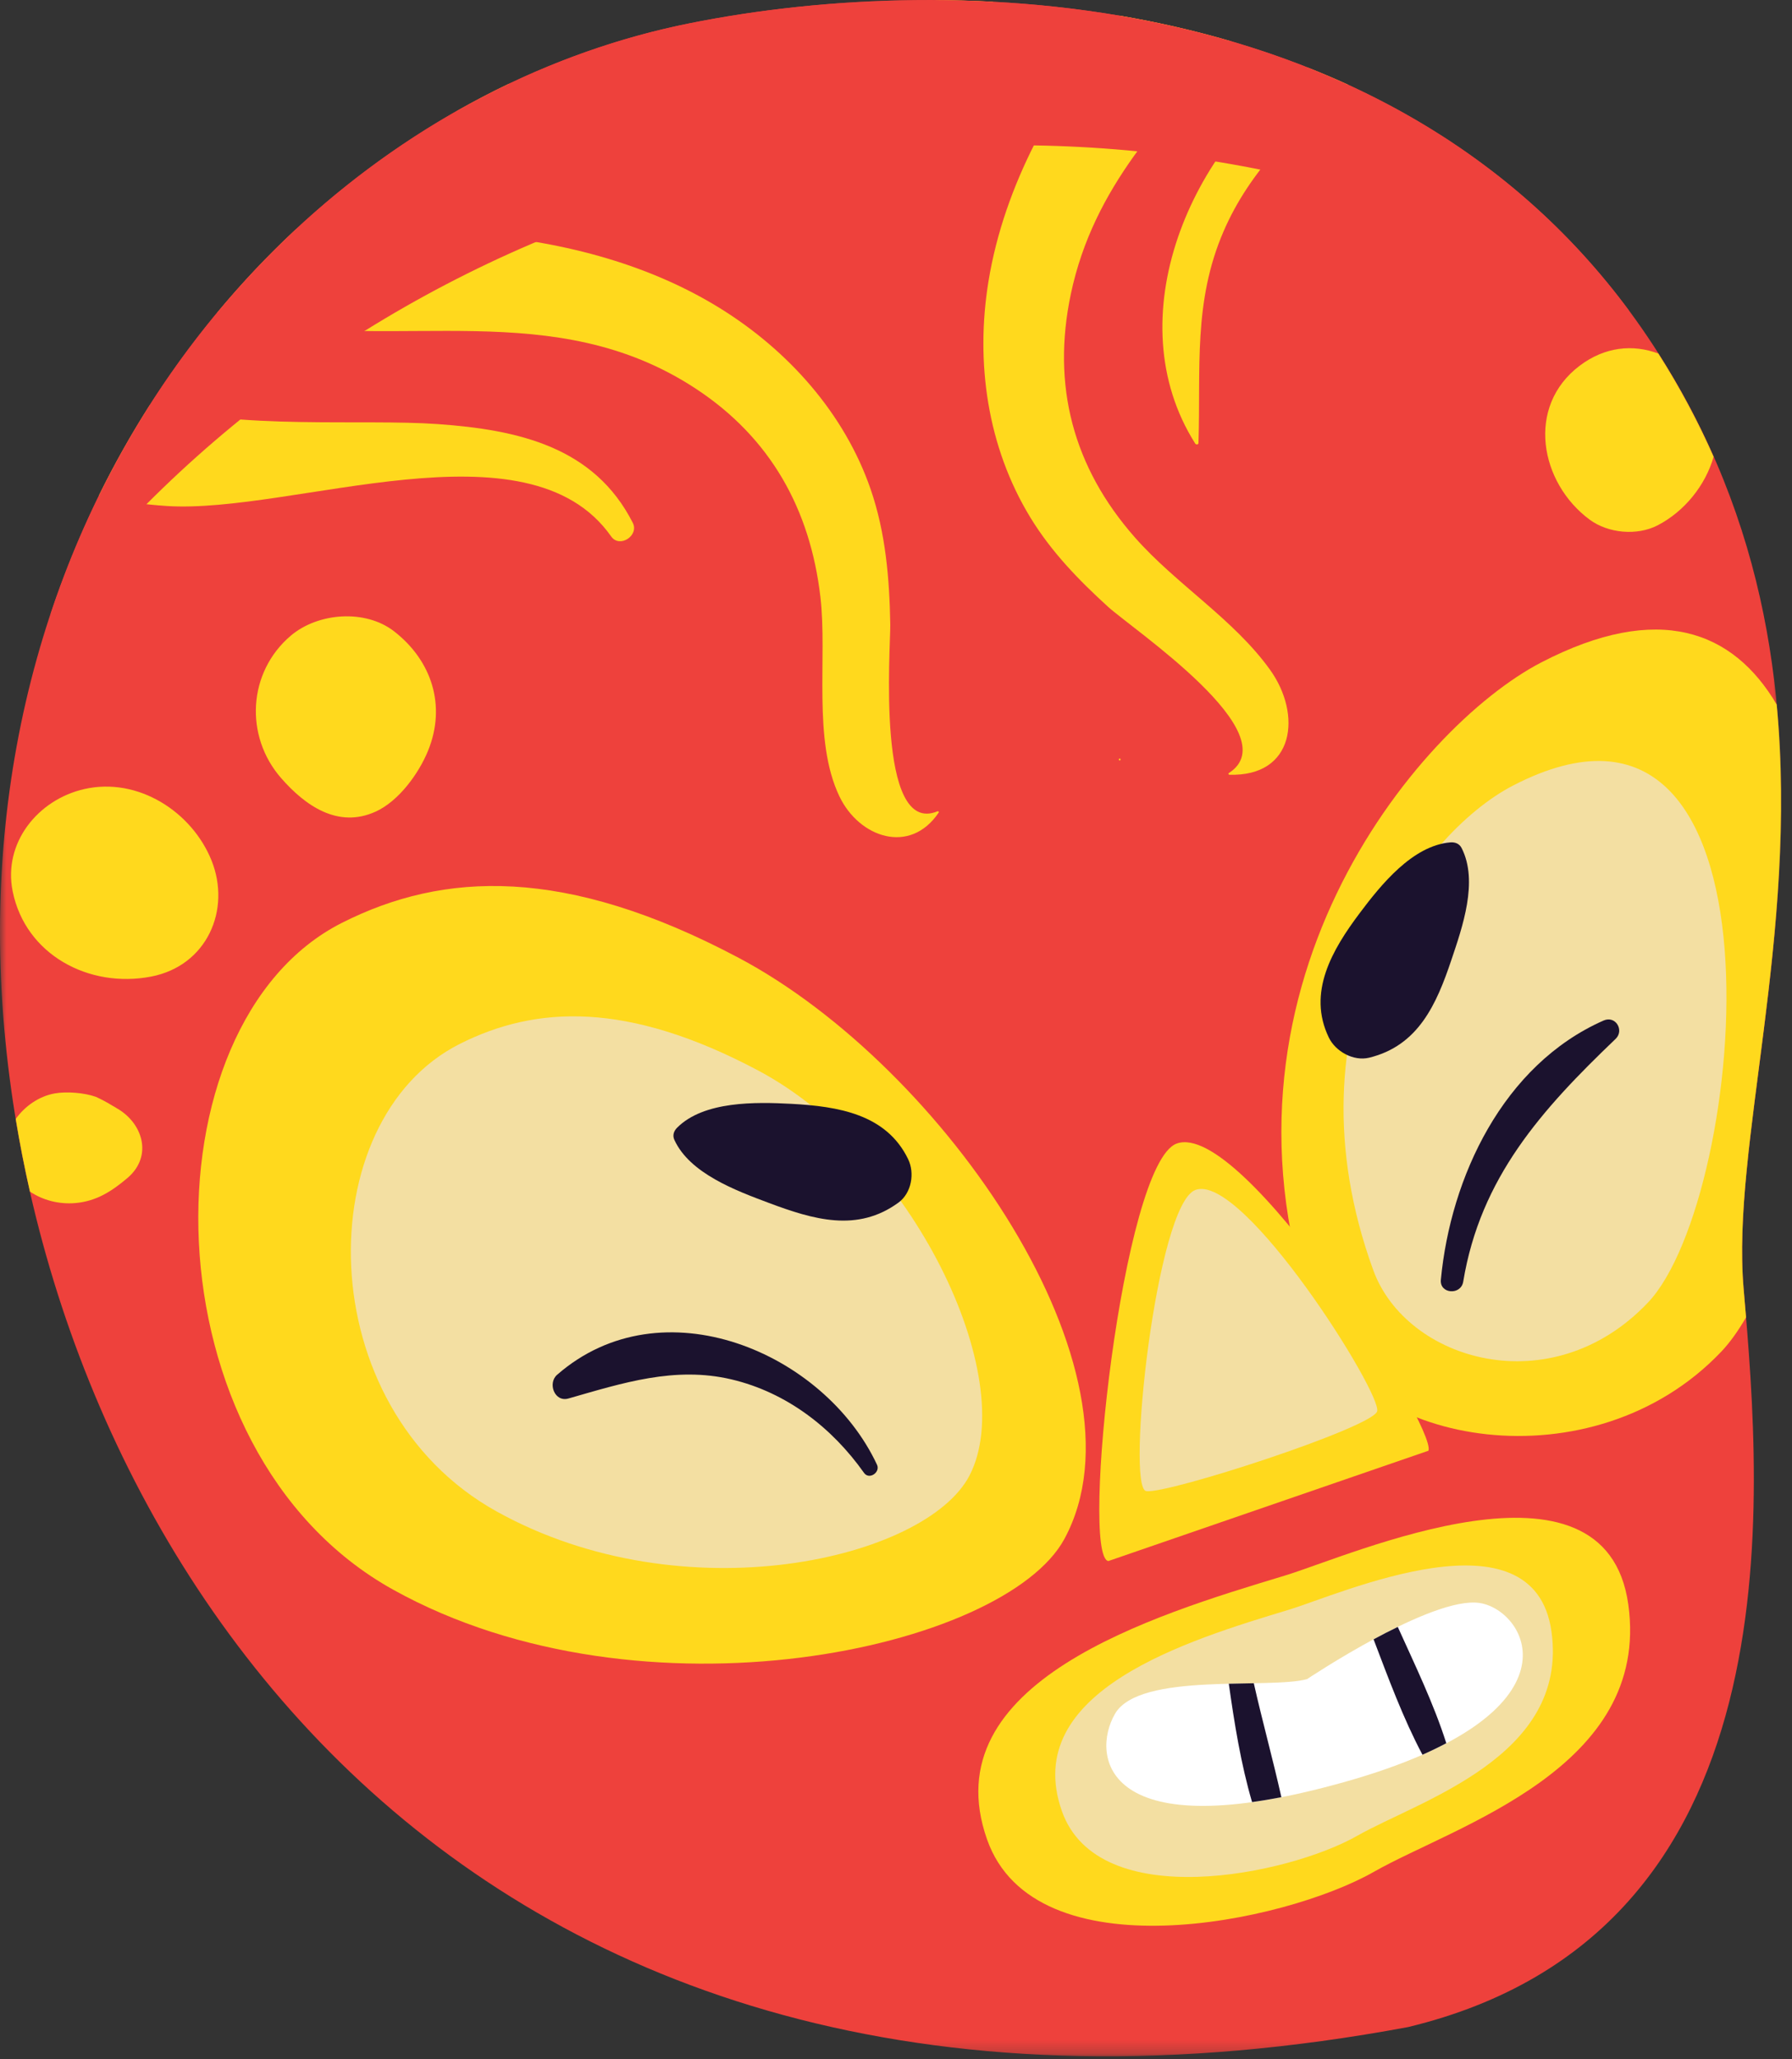 <svg width="141" height="162" viewBox="0 0 141 162" fill="none" xmlns="http://www.w3.org/2000/svg">
<rect x="0" y="0" width="141" height="162" fill="#333333" stroke="none"/>
<g id="Player-2">
<g id="Group-3">
<g id="Mask group">
<mask id="mask0_23_8889" style="mask-type:luminance" maskUnits="userSpaceOnUse" x="0" y="0" width="141" height="162">
<g id="Group">
<path id="Vector" d="M0 0H140.148V161.77H0V0Z" fill="#EE413C"/>
</g>
</mask>
<g mask="url(#mask0_23_8889)">
<path id="Fill-1" fill-rule="evenodd" clip-rule="evenodd" d="M54.246 1.836C23.421 8.024 -3.311 39.285 0.334 80.901C3.979 122.519 36.886 173.231 110.8 159.467C141.501 152.064 138.642 118.11 137.192 101.368C135.743 84.628 148.478 55.301 130.084 27.171C111.692 -0.958 75.956 -2.522 54.246 1.836Z" fill="#EE413C"/>
</g>
</g>
</g>
<path id="Fill-4" fill-rule="evenodd" clip-rule="evenodd" d="M26.909 72.597C11.155 80.55 11.291 114.145 30.931 125.058C50.573 135.972 79.069 129.739 83.754 121.061C90.819 107.97 74.287 83.93 58.132 75.358C44.457 68.103 34.886 68.568 26.909 72.597Z" fill="#FFD91D"/>
<path id="Fill-6" fill-rule="evenodd" clip-rule="evenodd" d="M36.161 82.132C24.314 88.113 24.302 110.697 39.072 118.903C53.843 127.111 72.876 122.662 76.285 116.076C80.273 108.376 71.791 90.655 59.641 84.209C49.357 78.752 42.16 79.103 36.161 82.132Z" fill="#F3DFA2"/>
<path id="Fill-8" fill-rule="evenodd" clip-rule="evenodd" d="M137.192 101.368C136.231 90.255 141.509 73.597 139.795 55.426C136.387 49.63 130.51 47.321 121.271 52.113C111.408 57.229 94.091 78.168 103.568 104.209C107.034 113.734 125.32 116.985 135.443 106.326C136.115 105.618 136.763 104.705 137.385 103.637C137.32 102.855 137.255 102.09 137.192 101.368Z" fill="#FFD91D"/>
<path id="Fill-10" fill-rule="evenodd" clip-rule="evenodd" d="M119.034 61.808C111.635 65.646 100.942 80.383 108.051 99.918C110.652 107.063 122.071 110.472 129.664 102.475C137.527 94.195 141.439 50.185 119.034 61.808Z" fill="#F3DFA2"/>
<path id="Fill-12" fill-rule="evenodd" clip-rule="evenodd" d="M69.005 115.228C64.853 106.359 52.072 100.951 43.83 108.159C43.082 108.811 43.626 110.335 44.728 110.019C48.98 108.803 53.095 107.467 57.548 108.515C61.888 109.538 65.474 112.318 67.985 115.872C68.388 116.442 69.287 115.831 69.005 115.228Z" fill="#1B122E"/>
<path id="Fill-14" fill-rule="evenodd" clip-rule="evenodd" d="M115.131 100.828C116.476 92.66 121.291 87.302 127.121 81.729C127.82 81.059 127.123 79.866 126.172 80.286C118.258 83.778 114.133 92.618 113.371 100.68C113.265 101.801 114.952 101.916 115.131 100.828Z" fill="#1B122E"/>
<path id="Fill-16" fill-rule="evenodd" clip-rule="evenodd" d="M114.118 66.27C111.131 66.518 108.632 69.642 106.996 71.82C104.82 74.715 102.842 78.083 104.556 81.624C105.081 82.71 106.487 83.509 107.728 83.209C111.605 82.265 113.033 78.991 114.195 75.529C115.065 72.94 116.341 69.332 115.003 66.713C114.827 66.369 114.489 66.239 114.118 66.27Z" fill="#1B122E"/>
<path id="Fill-18" fill-rule="evenodd" clip-rule="evenodd" d="M53.062 89.674C54.268 92.314 57.908 93.664 60.489 94.631C64.005 95.947 67.459 96.974 70.698 94.605C71.728 93.85 71.986 92.286 71.454 91.189C69.74 87.644 65.944 87.037 62.264 86.838C59.478 86.69 55.372 86.605 53.272 88.722C53.011 88.985 52.902 89.326 53.062 89.674Z" fill="#1B122E"/>
<path id="Fill-20" fill-rule="evenodd" clip-rule="evenodd" d="M112.394 114.128C113.055 112.324 97.785 88.027 92.575 89.968C88.311 91.56 84.982 122.43 87.206 122.808" fill="#FFD91D"/>
<path id="Fill-22" fill-rule="evenodd" clip-rule="evenodd" d="M101.048 123.965C90.669 127.103 73.316 132.344 77.664 144.707C81.408 155.348 101.015 151.29 108.108 147.252C114.506 143.612 129.905 139.117 128.12 126.229C126.333 113.341 106.333 122.368 101.048 123.965Z" fill="#FFD91D"/>
<path id="Fill-24" fill-rule="evenodd" clip-rule="evenodd" d="M101.407 126.639C93.482 129.035 80.234 133.037 83.552 142.476C86.411 150.6 101.382 147.502 106.797 144.418C111.683 141.64 123.439 138.207 122.076 128.366C120.713 118.526 105.442 125.418 101.407 126.639Z" fill="#F3DFA2"/>
<path id="Fill-26" fill-rule="evenodd" clip-rule="evenodd" d="M94.057 93.614C90.98 94.76 88.58 117.031 90.183 117.304C91.787 117.575 107.877 112.343 108.354 111.041C108.83 109.74 97.814 92.213 94.057 93.614Z" fill="#F3DFA2"/>
<path id="Fill-28" fill-rule="evenodd" clip-rule="evenodd" d="M102.845 132.094C99.904 132.917 89.644 131.506 87.729 134.828C85.814 138.149 86.822 145.534 105.823 140.18C124.824 134.824 120.192 126.692 116.431 126.108C112.669 125.524 102.845 132.094 102.845 132.094Z" fill="white"/>
<path id="Fill-30" fill-rule="evenodd" clip-rule="evenodd" d="M96.686 132.459C97.122 135.554 97.634 138.763 98.517 141.771C99.244 141.669 100.008 141.543 100.822 141.385C100.155 138.393 99.328 135.42 98.653 132.42C98.02 132.43 97.359 132.442 96.686 132.459Z" fill="#1B122E"/>
<path id="Fill-32" fill-rule="evenodd" clip-rule="evenodd" d="M108.077 128.965C109.242 132.026 110.4 135.177 111.923 138.044C112.604 137.745 113.221 137.443 113.799 137.138C112.811 134.03 111.334 130.988 109.981 127.989C109.334 128.302 108.695 128.63 108.077 128.965Z" fill="#1B122E"/>
<path id="Fill-34" fill-rule="evenodd" clip-rule="evenodd" d="M88.101 59.82C88.195 59.82 88.195 59.679 88.101 59.679C88.008 59.679 88.008 59.82 88.101 59.82Z" fill="#FFD91D"/>
<path id="Fill-36" fill-rule="evenodd" clip-rule="evenodd" d="M31.009 49.667C28.739 47.903 25.015 48.196 22.877 50.011C19.503 52.878 19.221 57.901 22.125 61.219C23.99 63.352 26.576 65.209 29.559 63.849C31.37 63.026 32.952 60.856 33.686 59.046C35.115 55.522 33.985 51.98 31.009 49.667Z" fill="#FFD91D"/>
<path id="Fill-38" fill-rule="evenodd" clip-rule="evenodd" d="M6.634 62.075C2.961 62.91 0.232 66.323 0.997 70.119C2.001 75.095 6.985 77.773 11.889 76.828C16.291 75.978 18.199 71.57 16.643 67.692C15.114 63.883 10.88 61.111 6.634 62.075Z" fill="#FFD91D"/>
<path id="Fill-40" fill-rule="evenodd" clip-rule="evenodd" d="M5.928 94.645C7.588 94.501 8.793 93.715 10.017 92.682C12.104 90.92 11.195 88.206 9.021 87.097C9.279 87.226 9.226 87.192 8.864 86.995C8.442 86.733 8.003 86.498 7.549 86.29C6.652 85.965 5.229 85.85 4.292 86.022C3.079 86.242 1.958 87.012 1.238 88.029C1.55 89.925 1.923 91.83 2.356 93.74C3.368 94.426 4.654 94.755 5.928 94.645Z" fill="#FFD91D"/>
<path id="Fill-42" fill-rule="evenodd" clip-rule="evenodd" d="M124.301 28.765C120.036 31.979 121.164 37.986 125.077 40.879C126.535 41.957 128.807 42.166 130.429 41.327C132.537 40.236 134.194 38.178 134.831 35.933C133.639 33.226 132.203 30.515 130.483 27.814C128.481 27.066 126.282 27.274 124.301 28.765Z" fill="#FFD91D"/>
<path id="Fill-44" fill-rule="evenodd" clip-rule="evenodd" d="M54.736 30.57C60.639 34.445 63.75 40.074 64.552 46.961C65.11 51.746 63.92 58.223 66.053 62.661C67.607 65.896 71.598 67.276 73.857 63.929C73.898 63.87 73.834 63.798 73.767 63.824C68.908 65.836 70.08 50.868 70.05 49.136C69.987 45.53 69.689 41.923 68.503 38.484C66.451 32.537 62.029 27.577 56.648 24.246C50.767 20.604 43.744 18.894 36.861 18.405C32.623 18.101 27.794 18.445 23.32 18.018C21.125 20.058 19.044 22.259 17.093 24.61C17.853 24.844 18.625 25.05 19.403 25.206C31.478 27.633 43.589 23.251 54.736 30.57Z" fill="#FFD91D"/>
<path id="Fill-46" fill-rule="evenodd" clip-rule="evenodd" d="M77.772 22.16C76.743 28.51 77.682 35.151 81.068 40.704C82.701 43.385 84.85 45.611 87.171 47.724C89.146 49.523 101.457 57.765 96.682 60.822C96.628 60.856 96.663 60.946 96.723 60.948C101.873 61.111 102.456 56.21 99.93 52.689C97.063 48.698 92.544 45.967 89.299 42.282C84.418 36.742 82.745 30.313 84.254 23.143C86.047 14.62 91.621 9.165 96.829 3.243C93.939 2.399 91.018 1.73 88.099 1.234C88.03 1.318 87.957 1.403 87.889 1.487C83.005 7.497 79.017 14.488 77.772 22.16Z" fill="#FFD91D"/>
<path id="Fill-48" fill-rule="evenodd" clip-rule="evenodd" d="M55.591 14.254C55.694 14.223 55.751 14.043 55.612 14.012C51.656 13.136 47.826 12.195 44.365 10.019C42.801 9.036 41.44 7.795 40.056 6.587C38.655 7.253 37.278 7.986 35.92 8.758C38.083 10.055 39.952 11.746 42.276 12.922C46.367 14.991 51.188 15.558 55.591 14.254Z" fill="#FFD91D"/>
<path id="Fill-50" fill-rule="evenodd" clip-rule="evenodd" d="M70.767 9.268C70.719 9.322 70.795 9.392 70.852 9.367C75.381 7.467 76.756 4.216 78.132 0.139C76.616 0.059 75.115 0.018 73.627 0.009C73.839 3.2 73.385 6.305 70.767 9.268Z" fill="#FFD91D"/>
<path id="Fill-52" fill-rule="evenodd" clip-rule="evenodd" d="M94.043 34.894C94.107 34.994 94.296 34.993 94.3 34.847C94.485 29.023 93.873 23.746 96.277 18.192C98.337 13.428 102.01 9.828 106.072 6.667C105.019 6.184 103.953 5.739 102.88 5.315C93.644 11.465 87.825 25.071 94.043 34.894Z" fill="#FFD91D"/>
<path id="Fill-54" fill-rule="evenodd" clip-rule="evenodd" d="M13.098 39.805C23.047 40.457 41.517 32.831 48.091 42.206C48.752 43.148 50.297 42.133 49.791 41.134C46.76 35.162 40.805 33.812 34.432 33.362C28.466 32.941 18.947 33.84 11.787 31.883C10.345 34.147 9.005 36.506 7.795 38.967C9.444 39.429 11.261 39.684 13.098 39.805Z" fill="#FFD91D"/>
<path id="Fill-56" fill-rule="evenodd" clip-rule="evenodd" d="M54.246 1.836C32.157 6.27 12.175 23.582 3.961 48.351C5.161 46.728 6.445 45.162 7.773 43.66C20.684 29.065 38.323 18.545 57.486 14.01C76.65 9.475 97.246 10.945 115.536 18.156C119.928 19.888 124.204 21.985 128.203 24.474C109.342 -1.051 75.238 -2.377 54.246 1.836Z" fill="#EE413C"/>
</g>
</svg>
